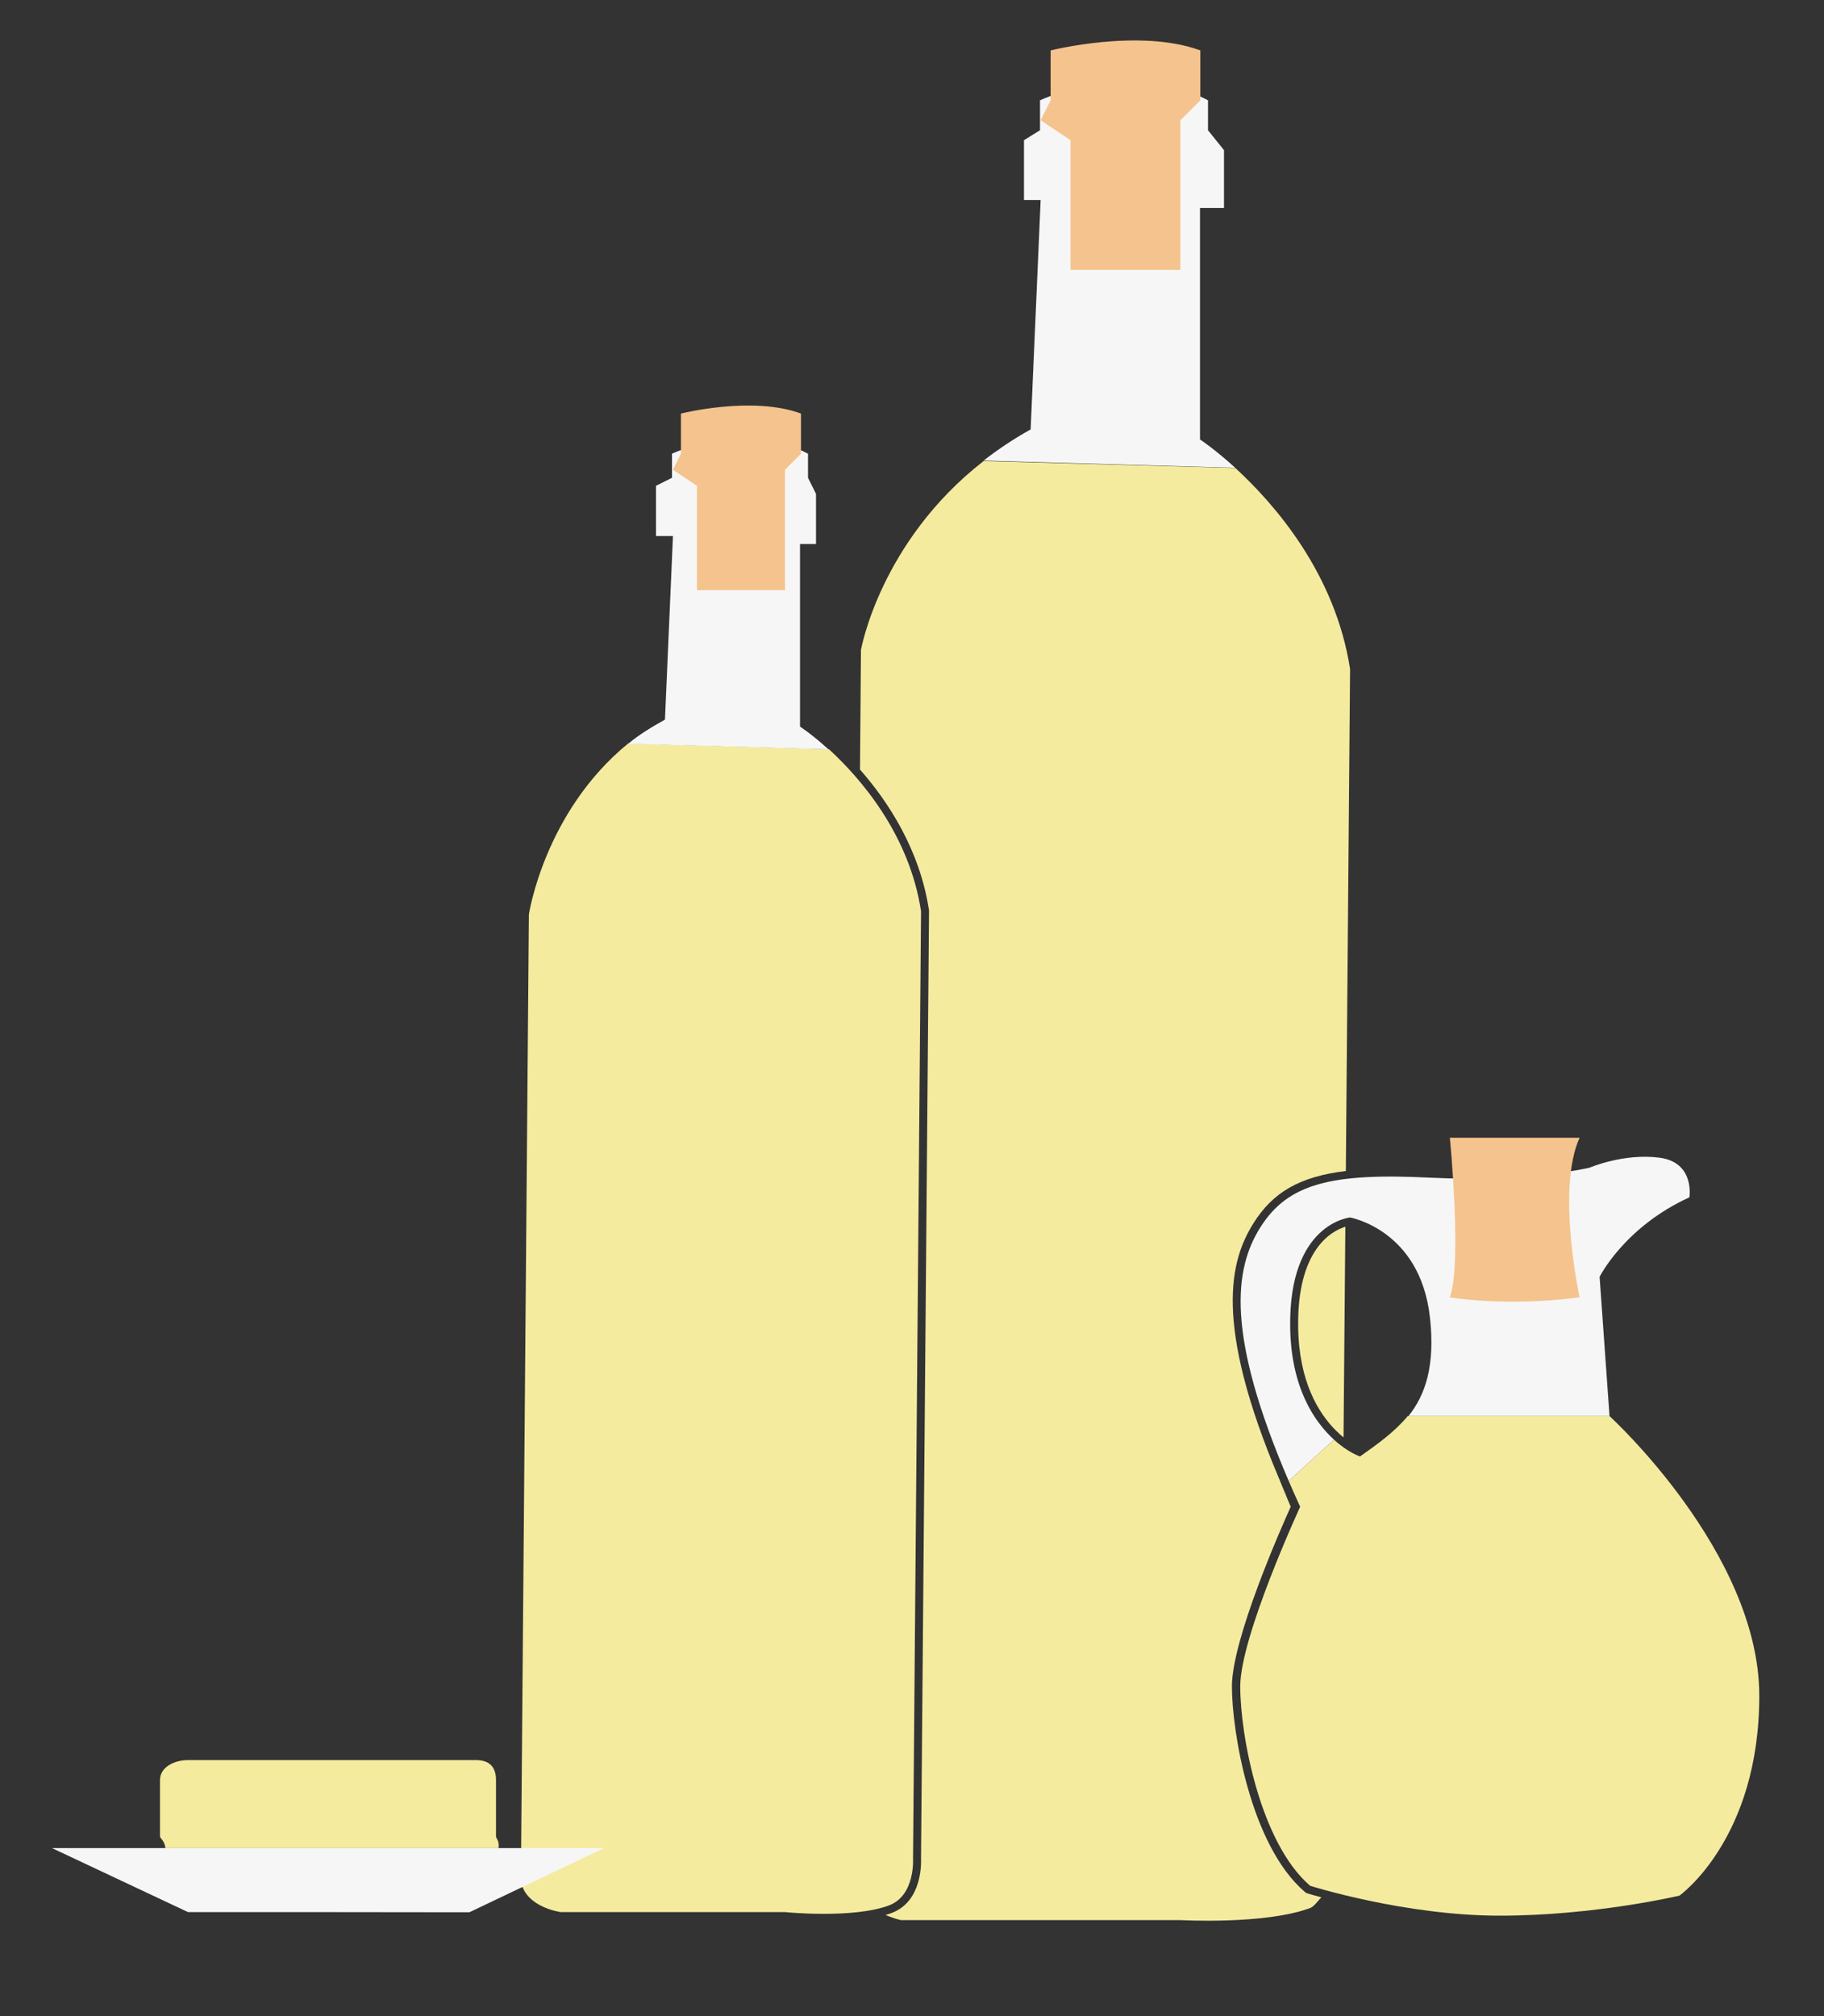 <svg xmlns="http://www.w3.org/2000/svg" xmlns:xlink="http://www.w3.org/1999/xlink" x="0px" y="0px"
	 width="228px" height="252px" viewBox="0 0 228 252" enable-background="new 0 0 228 252" xml:space="preserve">
<rect x="0" y="0" width="228" height="252" fill="#333333" stroke="none"/>
<path fill-rule="evenodd" clip-rule="evenodd" fill="#F6F6F6" d="M122.95,57.57l31.45,0.9c-2.541-2.32-4.4-3.54-4.4-3.54V26h3v-7.23
	l-2-2.49v-3.74c-10-5.25-21,0-21,0v3.74l-2,1.24V25h2.08l-1.25,28.675C126.66,54.885,124.71,56.2,122.95,57.57z"/>
<path fill-rule="evenodd" clip-rule="evenodd" fill="#F4EB9F" d="M156.68,152.9c-2.87,4.58-5.08,12.35,3.221,31.96
	c0.04,0.109,1.21,2.96,1.439,3.47c-1.2,2.65-7.35,16.56-7.35,22.46c0,5.6,2.31,19.85,9.109,25.68l0.16,0.13l0.21,0.07
	c0.11,0.03,0.71,0.22,1.71,0.49c-0.399,0.35-0.87,1.12-1.41,1.33c-5.63,2.1-16.22,1.51-16.22,1.51h-34.94c0,0-0.84-0.18-1.91-0.64
	c0.28-0.08,0.54-0.17,0.78-0.261c3.95-1.489,3.66-6.649,3.65-6.79l1-118.49l-0.01-0.08c-1.16-7.57-5.12-13.57-8.62-17.55l0.12-14.94
	c0,0,2.36-13.52,15.33-23.62l31.47,0.87c4.93,4.53,12.5,13.2,14.34,25.13l-0.529,62.74C162.45,147.06,159.1,149.03,156.68,152.9z"/>
<path fill-rule="evenodd" clip-rule="evenodd" fill="#F4EB9F" d="M168.17,153.33l-0.229,26.33c-0.171-0.141-0.341-0.28-0.511-0.44
	l-0.439-0.41c-2.19-2.189-4.63-6.14-4.721-12.92C162.13,156.16,166.46,153.86,168.17,153.33z"/>
<path fill-rule="evenodd" clip-rule="evenodd" fill="#F4EB9F" d="M114.13,232.3c0,0,0.3,4.62-3,5.86
	c-4.51,1.699-13.01,0.84-13.01,0.84H70.11c0,0-4.4-0.561-5-3.851l1-120.839c0,0,1.91-12.81,12.42-21.39l25.09,0.73
	c3.95,3.63,10.04,10.63,11.51,20.24L114.13,232.3z"/>
<path fill-rule="evenodd" clip-rule="evenodd" fill="none" d="M178.74,164.65c-1.23-10.94-9.98-12.471-9.98-12.471
	s-7.68,0.681-7.49,13.721c0.11,7.6,3.051,11.84,5.49,14.06c0.33,0.3,0.65,0.56,0.95,0.79c1.31,1,2.29,1.36,2.29,1.36
	c2.14-1.511,4.3-2.94,5.97-4.99c0.03-0.04,0.061-0.08,0.09-0.12C178.16,174.37,179.42,170.73,178.74,164.65z"/>
<path fill-rule="evenodd" clip-rule="evenodd" fill="#F6F6F6" d="M78.53,92.96l25.03,0.71c-2.03-1.87-3.56-2.85-3.56-2.85V68h2
	v-6.27l-1-2.01v-3.01c-8-4.23-17,0-17,0v3.01l-2,1V67h2.12l-1,22.95C81.43,90.89,79.91,91.81,78.53,92.96z"/>
<path fill-rule="evenodd" clip-rule="evenodd" fill="#F5C38D" d="M85.118,51.692c0,0,8.909-2.255,15.005,0v5.017l-2.001,2.007v15.05
	H87.118V60.722l-3.001-2.006l1-2.007V51.692z"/>
<path fill-rule="evenodd" clip-rule="evenodd" fill="none" d="M178.74,164.65c-1.23-10.94-9.98-12.471-9.98-12.471
	s-7.68,0.681-7.49,13.721c0.11,7.6,3.051,11.84,5.49,14.06c0.33,0.3,0.65,0.56,0.95,0.79c1.31,0.98,2.29,1.3,2.29,1.3
	c2.14-1.51,4.3-3.05,5.97-5.05h0.09C178.16,174.37,179.42,170.73,178.74,164.65z"/>
<path fill-rule="evenodd" clip-rule="evenodd" fill="#F6F6F6" d="M211.17,149.66c-8.13,3.71-11.22,9.939-11.22,9.939l1.24,17.4
	H176.06c2.101-2.63,3.36-6.27,2.681-12.35c-1.23-10.94-9.98-12.471-9.98-12.471s-7.68,0.681-7.49,13.721
	c0.11,7.6,3.051,11.84,5.49,14.06c-1.529,1.36-3.5,3.13-5.67,5.16c-7.87-18.34-6.83-26.48-3.56-31.69
	c3.45-5.51,8.95-6.84,21.21-6.229c12.26,0.609,19.96-1.25,19.96-1.25s4.26-1.83,8.729-1.25
	C211.9,145.29,211.17,149.66,211.17,149.66z"/>
<path fill-rule="evenodd" clip-rule="evenodd" fill="#F4EB9F" d="M219.91,211.971c0,17.91-9.98,24.969-9.98,24.969
	s-10.56,2.506-22.46,2.506c-11.899,0-23.7-3.733-23.7-3.733c-6.199-5.319-8.739-18.696-8.739-24.926
	c0-6.24,7.489-22.448,7.489-22.448c-0.5-1.109-0.979-2.179-1.43-3.219c2.17-2.03,4.141-3.799,5.67-5.16
	c1.75,1.6,3.24,2.091,3.24,2.091c2.14-1.511,4.3-3.05,5.97-5.05h25.221C201.19,177,219.91,194.061,219.91,211.971z"/>
<path fill-rule="evenodd" clip-rule="evenodd" fill="#F5C38D" d="M131.328,6.303c0,0,11.111-2.803,18.714,0v6.234l-2.495,2.494
	v18.703h-13.724V17.524l-3.743-2.494l1.248-2.494V6.303z"/>
<path fill-rule="evenodd" clip-rule="evenodd" fill="#F5C38D" d="M181.232,162.158c0,0,6.854,1.217,16.219,0
	c0,0-2.944-13.514,0-19.949h-16.219C181.232,142.209,182.769,157.953,181.232,162.158z"/>
<path fill-rule="evenodd" clip-rule="evenodd" fill="#F4EB9F" d="M62,222.5v7c0,0.35,0.44,0.5,0.32,1.5H20.68
	c-0.12-1-0.68-1.15-0.68-1.5v-7c0-1.66,1.84-2.5,3.5-2.5h36C61.16,220,62,220.84,62,222.5z"/>
<path fill-rule="evenodd" clip-rule="evenodd" fill="#F6F6F6" d="M75.5,231l-16.83,8.02L40.5,239h-17l-17-8c0,0,5.38,0,14.18,0
	h41.64C70.44,231,75.5,231,75.5,231z"/>
<path fill-rule="evenodd" clip-rule="evenodd" fill="#F6F6F6" d="M160.74,186.81l-0.01,0.011l-0.391-0.92
	C160.47,186.2,160.6,186.5,160.74,186.81z"/>
<path fill-rule="evenodd" clip-rule="evenodd" fill="#F4EB9F" d="M160.03,185.18l-0.141-0.31l0.011-0.01
	C159.94,184.97,159.98,185.08,160.03,185.18z"/>
</svg>
